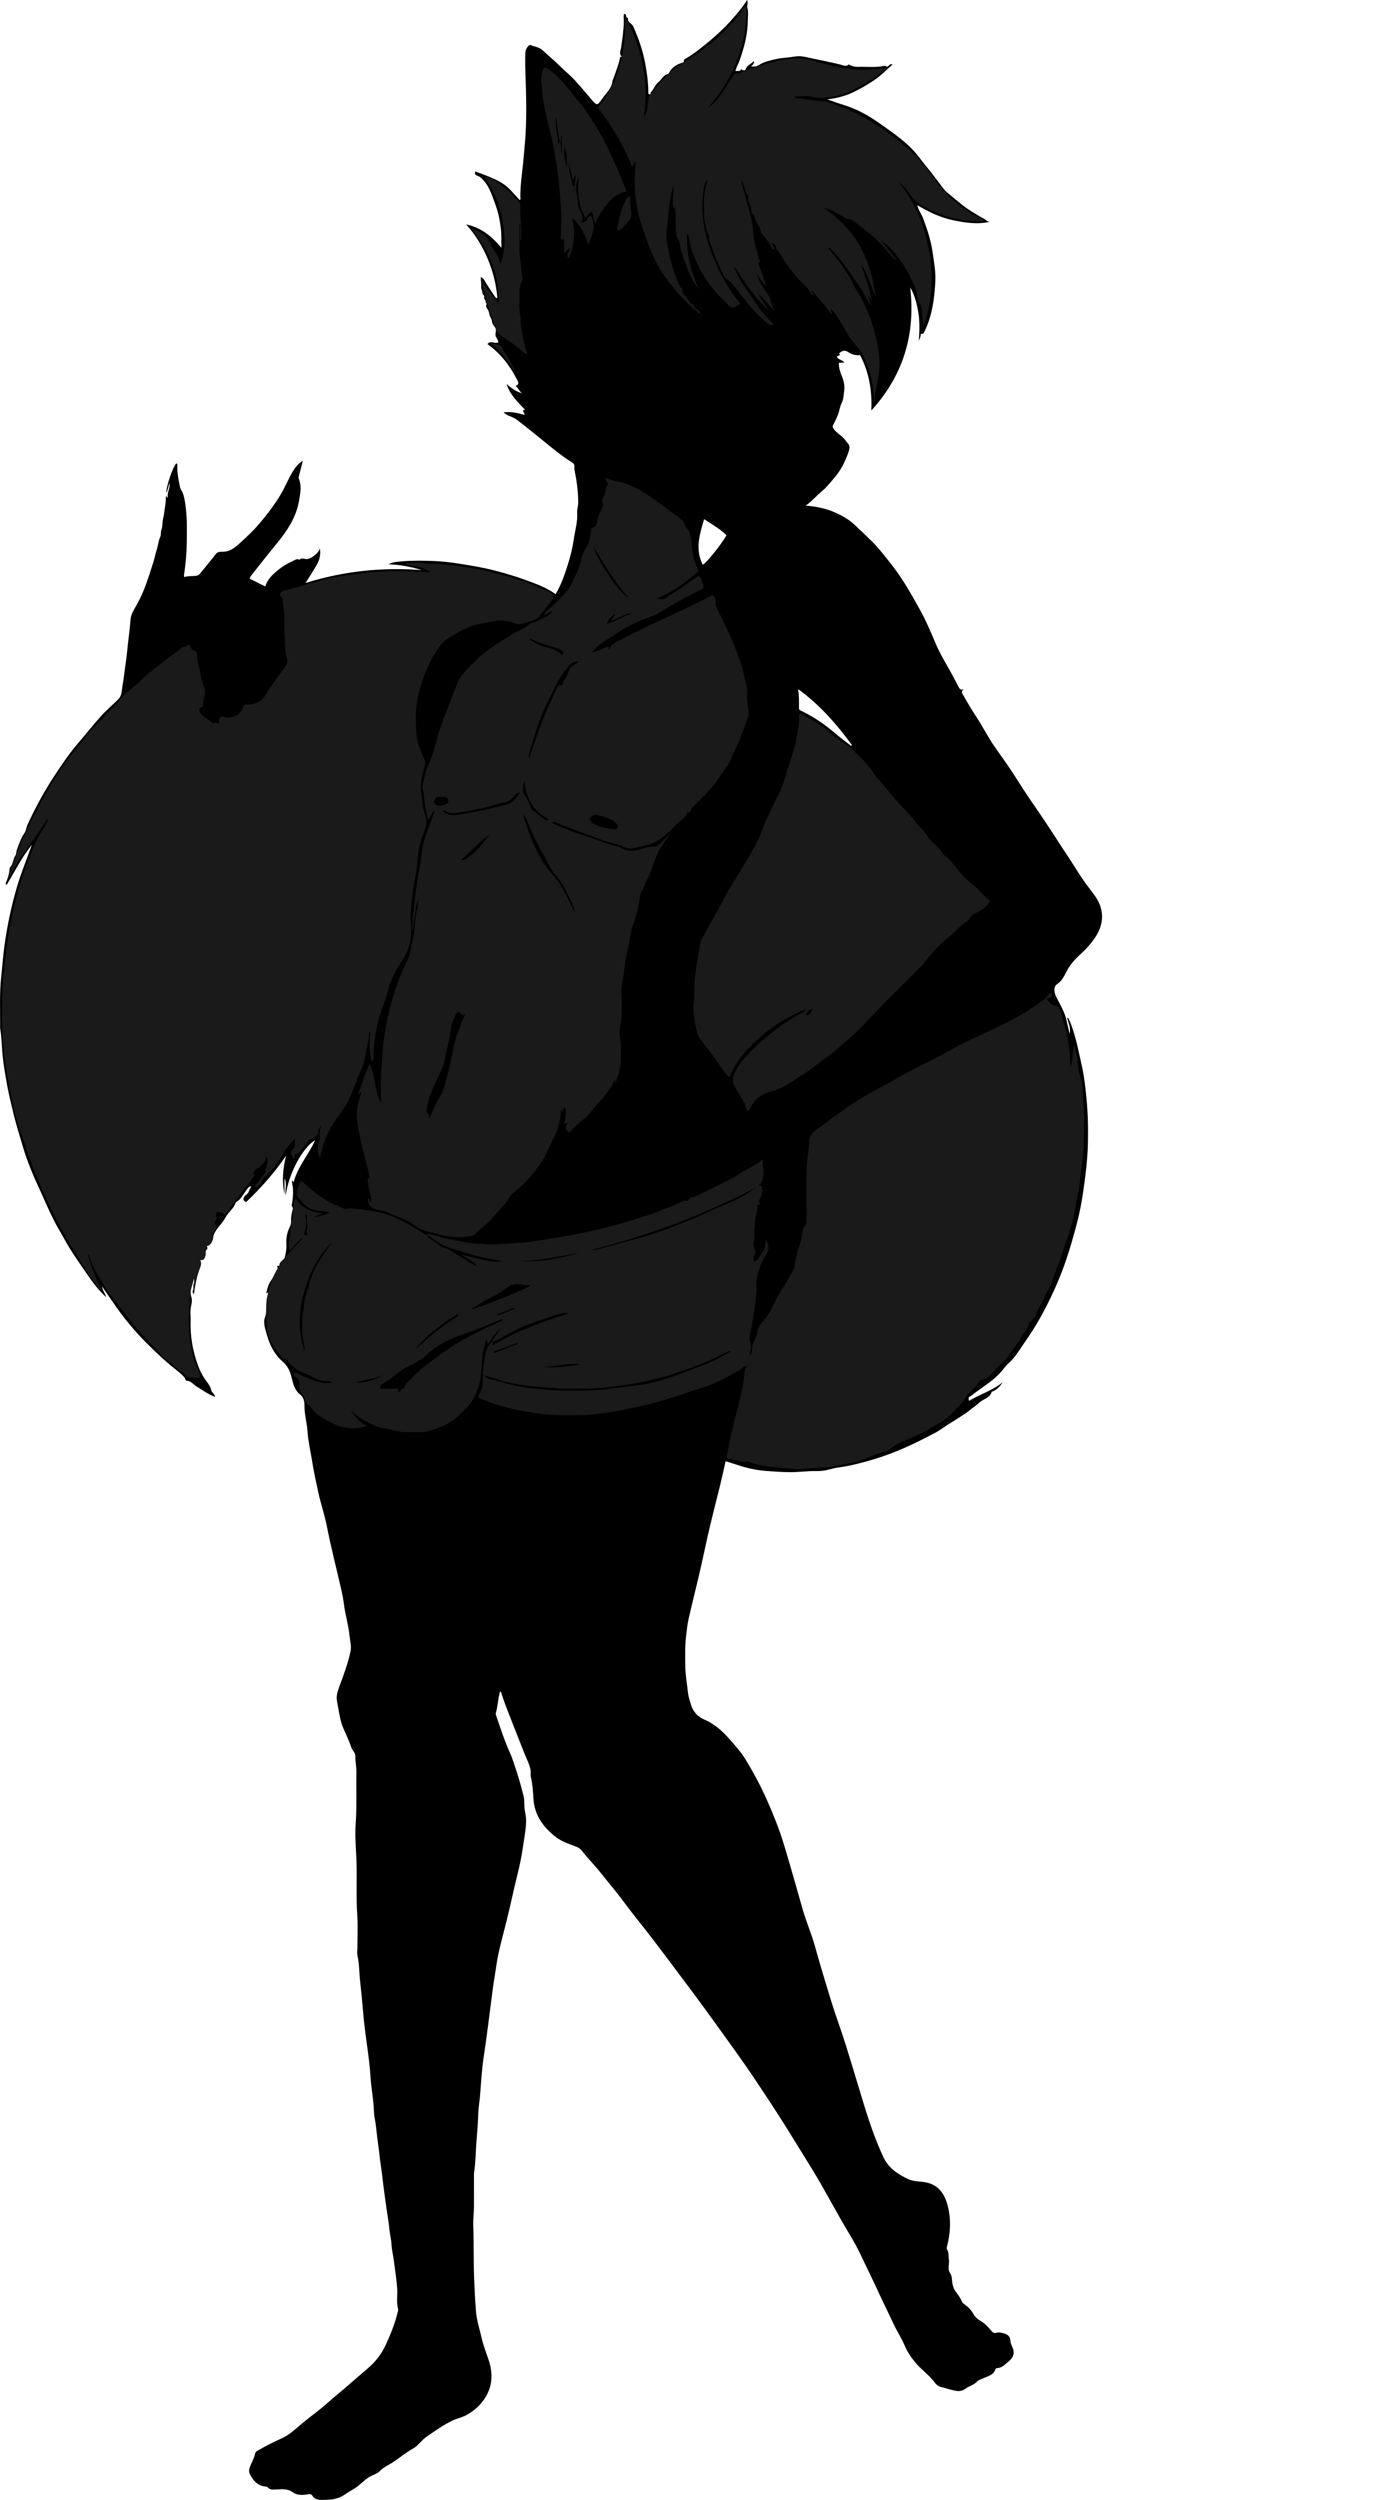 <?xml version="1.0" encoding="utf-8"?>
<!-- Generator: Adobe Illustrator 24.1.1, SVG Export Plug-In . SVG Version: 6.00 Build 0)  -->
<svg version="1.1" id="Layer_1" xmlns="http://www.w3.org/2000/svg" xmlns:xlink="http://www.w3.org/1999/xlink" x="0px" y="0px"
	 viewBox="0 0 1462.38 2636.37" style="enable-background:new 0 0 1462.38 2636.37;" xml:space="preserve">
<style type="text/css">
	.st0{fill:#1A1A1A;}
</style>
<g>
	<path d="M175.23,523.29c1.3-0.2,0.4,1.76,1.91,1.25c-1.21-4.87,2.64-9.28,1.61-15.13c-1.28,3.96-1.56,7.39-3.21,10.42
		c-0.38-6.5,6.72-27.52,10.6-31.29c1.63,1.03,0.91,2.68,0.91,4c0.03,7.1,1.41,13.97,2.81,20.89c0.53,2.62,2.2,4.33,3.04,6.59
		c1.92,5.22,2.53,10.69,3.19,16.15c1.48,12.23,1.1,24.52,0.95,36.79c-0.14,11.18-1.22,22.32-2.9,33.39
		c-0.07,0.47,0.09,0.97,0.23,2.25c4.44-1.57,9.01-0.71,13.46-1.53c1.11-0.2,2.32-1.02,3.22-2.15c5.52-6.92,11.29-13.64,16.66-20.66
		c2.3-3,5.78-2.28,8.19-2.41c7.71-0.41,12.75-5.06,17.76-9.62c7.02-6.38,13.99-12.93,20.1-20.15c8.31-9.84,16.17-20.07,22.76-31.27
		c5.39-9.16,8.96-19.29,15.34-27.93c2.1-2.84,4.64-5,7.66-7.17c-1.29,5.21-2.48,10.44-3.92,15.61c-0.37,1.34-0.72,2.53-0.19,3.82
		c3.06,7.41,1.47,14.81,0.24,22.3c-2.91,17.74-12.34,31.99-23.46,45.5c-9.37,11.38-18.43,23.02-27.59,34.58
		c-0.56,0.71-0.8,1.69-1.24,2.66c5.54,2.77,10.99,5.5,16.52,8.27c2.32-7.48,7.43-12.28,12.73-16.71c4.98-4.16,10.56-7.6,16.53-10.22
		c2.08-0.91,4.14-2.87,6.74-1.16c2.41-2.75,5.36-0.5,8.04-0.81c5.05-0.6,12.22-6.22,13.61-11.14c1.08,6.38-0.36,12.3-3.63,17.83
		c-3.48,5.87-7.06,11.67-11.55,18.58c40.74-12.74,81.37-16.81,122.82-13.59c-11.5-3.55-23.17-5.75-35.28-6.15
		c2.22-1.16,4.92-2.09,7.04-2.36c13.35-1.7,26.84-1.63,40.26-1.11c9.49,0.37,19,1.47,28.38,2.97c12.55,2,25.1,4.09,37.42,7.35
		c10.54,2.79,21.01,5.83,31.23,9.59c10.98,4.05,22.12,7.91,32.01,15.08c5.83-9.79,9.44-20.34,12.84-31.02
		c2.82-8.87,5.04-17.89,6.37-27.07c1.33-9.22,4.12-18.3,3.53-27.74c-0.23-3.72,1.12-7.15,1.11-10.81
		c-0.04-11.55-1.56-22.91-3.88-34.19c-0.23-1.12-0.26-2.34-0.12-3.48c0.26-2.14-0.82-3.56-2.42-4.55
		c-11.45-7.08-21.68-15.75-32.09-24.22c-8.34-6.78-16.69-13.55-25.2-20.09c-2.13-1.64-4.53-3.09-7.19-4.05
		c-2.51-0.91-5.04-1.97-7.91-4.52c8.16-1.08,14.99,0.77,22.41,2.73c-0.77-1.86-1.4-3.38-2.03-4.91c0.65-0.15,1.28-0.31,2.36-0.56
		c-7.69-8.09-15.81-15.59-19.51-27.16c4.85,4.16,9.38,7.71,16.16,9.75c-3.02-2.75-4.01-5.62-6.7-7.77c3.01-1,3.64-2.47,2.19-5.36
		c-7.69-15.3-17.65-28.67-31.76-38.65c3.18-4.59,7.86,0.26,11.48-1.96c0.02-1.52-0.92-2.67-1.61-3.92c-0.24-0.43-0.3-0.96-0.58-1.35
		c-2.21-3.03,0.48-6.52-0.84-9.49c-1.11-2.49-3.58-4.07-3.75-7.4c-0.11-2.25-1.92-4.45-2.6-6.94c-0.49-1.8-0.6-3.99-2.03-5.74
		c-1.31-1.6-2.25-3.74-0.78-5.94c-1.87-0.82-1-3.22-1.92-4c-1.82-1.55-0.19-4.01-1.13-4.63c-2.3-1.52-1.34-3.95-2.32-5.79
		c-0.88-1.65-0.44-4-0.59-6.04c-0.19-2.45-0.38-4.9-0.59-7.5c2.09,0.55,3.05,1.84,4.14,3.68c3.55,6.04,7.57,11.8,11.44,17.65
		c0.37,0.56,0.96,0.91,2.12,0.65c-1.28-14.3-4.75-28.2-10.27-41.32c-5.52-13.12-12.89-25.41-22.7-36.18
		c15.38,3.1,26.81,12.17,37.24,24.65c-0.3-6.85,0.14-12.91-0.52-19.1c-0.94-8.83-2.6-17.49-5.62-25.75
		c-3.51-9.59-6.36-19.63-13.7-27.38c-1.76-1.86-3.8-3.17-6.11-4.03c-2.34-0.87-2.33-2.36-1.71-4.29
		c34.8,12.52,32.59,15.33,46.89,30.15c1.38-0.73,0.73-2.04,0.71-3.03c-0.19-11.74,1.54-23.3,2.82-34.92
		c0.55-5.04,0.87-10.21,1.38-15.26c2.21-21.68,2.29-43.41,1.64-65.11c-0.34-11.43-0.93-22.87-0.69-34.3
		c0.07-3.17,0.21-6.75,2.87-9.33c0.84-0.81,1.7-1.91,2.97-1.4c4.24,1.73,8.88,1.99,12.65,5.54c5.87,5.53,12.17,10.63,17.92,16.33
		c4.94,4.9,10.4,9.3,15.16,14.36c6.03,6.41,11.59,13.26,17.34,19.93c0.43,0.5,0.82,1.04,1.26,1.53c5.27,5.95,5.76,6.29,10.33-0.22
		c3.35-4.76,7.49-8.94,10.21-14.29c1.17-2.3,0.9-4.53,1.78-6.69c2.21-5.42,3.99-11.02,5.84-16.58c0.66-1.99,1.23-4.06,1.47-6.13
		c0.17-1.41,0.73-1.81,2.55-1.34c-3.95-3.21-1.64-6.7-1.24-9.55c1.28-9.28,2.75-18.48,2.9-27.9c0.04-2.56-0.64-5.27,0.16-7.86
		c3.42-0.58,1.15,4.46,4.23,4.03c-0.98,4.73,4.1,5.79,5.66,9.29c5.86,13.17,10.41,26.59,12.89,40.8c1.65,9.42,2.9,18.83,2.92,28.4
		c0,0.93-0.24,1.99,1.27,2.22c1.96,0.31,0.67-1.31,1.2-1.83c3.29-3.29,4.41-8.02,8.31-11.16c3.38-2.72,5.07-7.49,10.05-8.48
		c0.38-0.08,0.75-0.64,0.97-1.07c2.77-5.54,7.4-8.68,13.16-10.51c1.15-0.37,2.96-0.44,2.5-2.69c-0.1-0.47,0.94-1.38,1.63-1.77
		c8.96-5.01,16.86-11.58,24.68-18.05c10.05-8.32,19.51-17.37,27.98-27.44c4.34-5.15,8.69-10.25,12.41-16.5
		c1.58,3.18-0.41,5.66,0.41,8.5c1.17,4.03,0.43,8.63,0.4,12.99c-0.1,14.92-3.95,29.05-8.94,42.97c-1.25,3.48-3.32,6.65-4.15,10.6
		c2.02-0.87,4.3,0.94,5.66-1.53c0.54-0.97,0.94-0.17,1.65,0.21c1.15,0.62,3.07,1.05,3.7-1.07c1.3-4.35,6.02-4.95,8.26-8.31
		c1.07,2.78-1.08,3.85-2.73,5.74c3.44,0.29,5.66,0.22,8.41-1.58c5.02-3.26,11.05-4.6,16.91-5.98c7.03-1.65,14.28-1.76,21.38-2.97
		c4.8-0.81,9.64,0.21,14.23,1.26c11.21,2.55,22.55,4.55,33.71,7.39c2.35,0.6,5.77,2.51,8.45-0.32c0.05-0.05,0.71,0.57,1.15,0.76
		c2.7,1.17,5.5,1.98,8.48,1.86c9.17-0.37,18.39,0.88,27.51-0.96c1.14-0.23,2.31,0.01,2.88,0.9c2.49-0.3,3.03-3.76,6.27-2.56
		c-6.53,5.76-12.37,11.85-19.49,16.64c-7.34,4.93-14.93,9.36-22.91,13.12c-8.14,3.84-16.84,5.87-26.52,7.19
		c6.7,2.33,12.66,4.48,18.64,6.34c13.1,4.08,24.79,10.68,35.88,18.49c12.75,8.99,25.73,17.7,36.46,29.22
		c4.6,4.93,8.36,10.53,12.66,15.69c6.87,8.23,13.15,16.91,19.68,25.4c1.82,2.36,4.46,4.11,6.79,6.05
		c7.79,6.5,15.41,13.22,24.27,18.31c3.4,1.95,6.61,4.28,10.15,5.9c2.59,1.19,4.26,4.34,7.84,3.48c-13.67,3.26-26.91,1.26-40.22-1.59
		c-13.21-2.83-25.09-8.61-37.14-15.71c1,5.34,4.22,8.99,5.85,13.34c4.53,12.07,8.61,24.17,10.33,37.07
		c1.32,9.95,3.32,19.87,2.77,29.9c-1,18.16-3.25,36.14-11.42,52.79c-1.26,2.58-1.2,2.61-4.14,2.56c0.47,1.08,0,3.19-1.88,7.33
		c0.76-10.63,1.07-20.17-0.5-29.62c-1.54-9.28-3.71-18.39-8.58-26.65c5.72,49.37-7.24,92.76-41.06,129.8
		c0.93-20.39-2.11-39.89-11.82-58.39c-4.07,0.24-8.28-0.25-11.93-2.87c-3.49-2.5-6.83-2.67-10.42,1.38
		c-0.23,0.31,0.96,0.24,1.25,0.78c-0.74,1.14-2.09,1.52-3.52,2.09c1.42,3.69,5.7,3.25,8.12,6.34c-2.17,0.14-3.83,0.25-5.89,0.38
		c-0.21,5.15,1.43,9.85,3.22,14.2c2.16,5.23,3.21,10.76,2.31,15.86c-0.67,3.82-0.39,7.94-2.36,11.81
		c-2.02,3.96-2.57,8.68-4.21,12.95c-1.65,4.28-3.74,8.33-5.68,12.27c2,5.02,6.48,7.65,10.26,10.89c2.52,2.16,4.13,5,6.31,7.4
		c2.14,2.35,1.32,5.78,0.24,8.88c-3.45,9.97-8.1,19.23-15.1,27.23c-4.04,4.61-7.61,9.53-12.49,13.49
		c-5.85,4.75-10.63,10.78-17.53,15.56c10.94,0.91,20.88,2.84,30.34,6.96c7.67,3.34,14.79,7.26,21.05,13.05
		c6.46,5.97,12.79,12.05,19.03,18.24c7.31,7.26,13.45,15.48,19.85,23.52c11.75,14.79,20.91,31.17,30.04,47.55
		c6.49,11.65,11.73,23.97,16.91,36.29c3.35,7.96,7.64,15.56,11.95,23.07c4.08,7.09,7.92,14.29,11.68,21.54
		c1.36,2.62,2.31,5.03,6.51,3.26c-4.15,2.09-2.11,4.61-1.08,6.46c4.55,8.11,9.31,16.09,14.45,23.86
		c6.56,9.93,11.75,20.69,18.64,30.45c8.18,11.6,16.53,23.12,24.01,35.16c8.1,13.05,16.95,25.58,25.56,38.26
		c9.9,14.57,19.27,29.48,29,44.15c6.04,9.1,11.55,18.56,18.02,27.37c3.29,4.47,6.85,8.72,9.95,13.37
		c9.52,14.27,8.72,28.89-0.29,42.56c-4.57,6.94-10.01,12.8-16.15,18.4c-5.54,5.05-10.68,10.84-14.24,17.79
		c-2.57,5.03-5,10.19-10.2,13.5c-3.22,2.04-3.26,7.97-0.98,12.64c4.05,8.3,9.19,16.1,11.14,25.33c0.96,4.56,2.13,9.07,3.31,14.04
		c1.46-6.22-1.36-11.3-2.67-16.75c1.93,0.34,1.84,1.98,2.47,3.02c0.76,1.24,1.2,2.65,1.72,4.03c5.59,14.85,8.38,30.42,11.8,45.81
		c2.24,10.06,3.24,20.33,4.3,30.62c1.65,16.04,2.04,32.07,1.7,48.12c-0.25,11.67-1.23,23.3-2.71,34.92
		c-1.5,11.69-3.08,23.37-5.38,34.89c-2.04,10.18-4.77,20.25-7.6,30.28c-4.55,16.16-9.81,32.1-16.41,47.5
		c-6.5,15.16-13.84,29.94-22.3,44.18c-5.59,9.42-11.96,18.28-18.03,27.34c-3.23,4.83-6.84,9.71-11.32,13.64
		c-3.02,2.65-5.2,5.97-7.8,8.95c-8,9.17-18.4,15.36-27.99,22.52c-1.51,1.13-2.74,2.74-4.76,3.42c-1.84,0.63-1.89,2.51-1.15,4.76
		c11.38-6.89,24.3-10.59,35.57-19.67c-3.69,5.52-5.92,7.53-10.43,9.71c-0.42,0.2-1.1-0.04-1.27,0.56
		c-1.83,6.42-8.56,7.27-12.71,11.06c-2.75,2.51-5.94,4.59-8.84,7.01c-3.68,3.05-7.72,5.68-11.73,8.3
		c-5.78,3.79-11.8,7.22-17.47,11.17c-2.96,2.06-5.98,4.06-9.13,5.71c-9.37,4.9-18.78,9.77-28.42,14.13
		c-14.25,6.44-28.93,11.83-44.02,15.95c-9.58,2.62-19.21,5.06-29.14,6.29c-3.46,0.43-7.02,1.38-10.43,2.3
		c-4.39,1.19-8.71,1.61-13.17,1.53c-8.95-0.16-17.83,1.15-26.8,1.16c-9.14,0-18.24-0.68-27.28-1.4c-9.85-0.79-19.63-3.04-29.1-6.21
		c-3.99-1.34-8.02-2.53-12.47-3.93c-1.92,8.43-3.64,16.49-5.59,24.49c-4.46,18.34-9.33,36.59-13.44,55
		c-3.19,14.3-6.22,28.64-9.56,42.91c-3.45,14.74-7.19,29.4-10.52,44.16c-1.22,5.41-1.73,10.99-2.44,16.5
		c-1.44,11.23-1.14,22.52-0.97,33.79c0.14,8.87,1.79,17.61,2.7,26.41c0.48,4.67,1.84,8.91,3.2,13.27
		c2.3,7.43,6.79,12.74,14.05,15.85c11.24,4.82,19.92,12.77,27.85,22.02c5.57,6.5,11.36,12.78,15.78,20.11
		c8.41,13.94,16.13,28.2,22.74,43.16c6.6,14.94,12.67,30.05,17.45,45.61c7.11,23.16,13.49,46.55,20.21,69.83
		c3.71,12.83,9.13,25.12,12.69,37.95c5.44,19.6,11.32,39.06,17.31,58.48c4.66,15.08,10.23,29.88,14.97,44.94
		c6.88,21.87,13.32,43.88,20.06,65.8c5.6,18.21,11.86,36.16,19.93,53.48c5.46,11.72,15.03,17.99,26.09,23.21
		c5.26,2.49,10.79,2.41,16.16,3.08c15.03,1.89,22.15,11.64,25.61,24.83c3.7,14.1,3.03,28.37-0.49,42.48
		c-0.33,1.34-0.84,2.96-0.23,3.85c2.27,3.32,1.45,7.02,1.99,10.55c0.27,1.79,0.2,3.34-0.01,5.1c-0.39,3.23-0.61,6.6,1.45,9.58
		c2.15,3.13,1.61,6.95,2.28,10.44c0.57,2.96,1.25,5.61,3.03,8.09c2.65,3.7,5.54,7.27,7.24,11.6c0.47,1.19,1.71,1.91,2.8,2.72
		c3.77,2.79,6.98,6.05,9.32,10.28c1.5,2.71,3.91,5.04,6.65,6.6c4.85,2.77,8.71,6.68,12.09,10.88c1.72,2.14,3.53,2.73,5.36,2.04
		c2.25-0.85,4.13-0.13,6.1,0.22c4.88,0.84,8.4,2.95,8.71,8.72c0.14,2.5,1.47,4.98,2.46,7.38c2.36,5.75-0.04,10.31-4.2,13.68
		c-3.7,2.99-6.98,7.16-12.48,7.25c-0.87,0.01-1.58,0.79-1.83,1.54c-2,5.98-7.85,6.93-12.48,9.17c-2.37,1.15-4.85,1.56-6.95,3.68
		c-2.2,2.22-5.23,3.8-8.16,5.06c-1.78,0.76-3.39,2.04-4.83,2.94c-4.87,3.06-9.36,1.6-14.02,0.5c-3.64-0.86-7.17-2.18-10.83-2.93
		c-3.4-0.7-5.64-3.48-7.24-5.57c-5.73-7.47-13.53-12.77-19.48-19.9c-4.6-5.51-8.65-11.28-11.52-18.06
		c-3.37-7.95-8.17-15.26-11.86-23.11c-4.84-10.3-9.82-20.54-14.71-30.81c-1.05-2.21-1.98-4.48-3.04-6.68
		c-6.17-12.74-12.14-25.58-18.34-38.29c-5.64-11.56-12.72-22.42-19.1-33.62c-4.77-8.37-9.46-16.78-14.16-25.19
		c-6.53-11.68-13.18-23.28-20.3-34.62c-9.45-15.05-18.59-30.3-28.13-45.28c-9.11-14.31-18.47-28.47-27.89-42.57
		c-13.88-20.77-28.66-40.91-43.24-61.19c-14.5-20.17-29.41-40.03-44.31-59.88c-12.38-16.48-24.77-32.97-37.7-49.05
		c-9.02-11.21-17.22-23.09-26.45-34.12c-6.96-8.31-13.38-17.07-20.76-25.04c-4.02-4.34-7.68-9-11.55-13.48
		c-1.53-1.77-3.49-2.78-5.73-3.61c-7.78-2.9-15.78-5.61-22.26-10.97c-12.23-10.12-21.12-22.12-22.19-38.93
		c-0.49-7.63-0.91-15.38-2.7-22.92c-0.61-2.57,0.04-5.26-0.45-7.93c-1.17-6.34-4.27-11.91-6.6-17.79
		c-5.14-13.02-10.31-26.03-15.38-39.07c-3.18-8.19-6.47-16.34-8.95-24.79c-0.12-0.4-0.66-0.66-1.17-1.14
		c-2.23,7.59-2.31,15.42-4.47,22.83c-0.21,0.73-0.04,1.68,0.22,2.43c4.48,12.91,8.57,25.97,14.22,38.46
		c3.09,6.83,5.22,14.01,7.57,21.12c2.76,8.36,5.04,16.81,7.21,25.33c1.32,5.19,0.37,10.45,1.42,15.69
		c0.71,3.58,1.36,7.43,1.29,11.25c-0.16,8.56-1.87,16.93-3.08,25.36c-1.49,10.33-3.5,20.59-6.05,30.69
		c-4.13,16.41-7.46,33.01-11.61,49.42c-2.91,11.5-6.01,22.98-8.55,34.59c-1.61,7.35-2.43,14.81-3.69,22.21
		c-1.95,11.45-3.22,23-4.78,34.49c-1.19,8.75-2.14,17.59-3.4,26.33c-1.21,8.4-2.24,16.84-3.56,25.23
		c-1.06,6.78-1.68,13.69-2.3,20.56c-0.95,10.64-1.39,21.32-2.87,31.91c-0.63,4.55-0.62,9.23-0.84,13.8
		c-0.33,6.77-0.9,13.55-1.46,20.27c-1,11.97-0.94,24.02-2.74,35.93c-0.17,1.14-0.07,2.33-0.07,3.5c0,10.67,0.01,21.33-0.01,32
		c-0.01,6.62-0.99,13.3-0.75,19.79c0.7,18.77,0.21,37.55,0.93,56.3c0.43,11.36,1.01,22.76,1.92,34.1c0.78,9.76,3.93,19.1,6.09,28.61
		c1.81,7.98,4.83,15.48,7.38,23.17c4.53,13.62,4.16,27.56-4.14,40.18c-5.15,7.83-11.95,13.8-20.39,18.14
		c-4.25,2.19-8.88,3.04-13.08,4.99c-9.95,4.61-18.81,11.1-27.86,17.25c-5.41,3.68-8.84,9.57-14.7,12.77
		c-7.76,4.23-14.38,10.15-21.86,14.84c-4.39,2.75-9.21,4.88-12.97,8.76c-2.96,3.05-7.45,3.96-11.08,6.19
		c-6.03,3.72-10.53,9.38-16.73,12.86c-3.69,2.07-7.2,4.47-10.79,6.73c-6.88,4.33-14.55,4.41-22.35,4.61
		c-4.34,0.11-7.82-0.98-10.04-4.32c-1.54-2.33-3.18-1.92-5.03-1.6c-5.43,0.96-11.25,1.09-15.52-2.05c-5.5-4.05-11.09-3.4-16.97-3.12
		c-3.5,0.17-7.14,0.88-9.85-2.33c-0.61-0.72-1.46-0.65-2.29-0.73c-8.34-0.81-13-6.41-16.44-13.19c-1.57-3.09-0.36-6.53,0.94-9.56
		c1.72-4.04,3.93-7.85,4.72-12.27c0.26-1.47,1.68-2.26,3.03-3.04c8.04-4.67,16.26-8.88,24.78-12.67c6-2.67,11.48-6.96,16.46-11.36
		c8.01-7.07,16.61-13.34,24.92-20c5.52-4.43,10.65-9.34,16.14-13.81c11.04-8.97,21.51-18.62,32.43-27.74
		c8.31-6.95,15.18-15.25,19.86-25.43c5.19-11.3,9.89-22.68,12.76-34.8c0.27-1.15,0.7-2.33,0.41-3.39
		c-1.94-7.04-0.48-14.21-0.93-21.3c-0.64-9.98-2.32-19.84-3.57-29.75c-0.74-5.85-2.2-11.58-2.49-17.51
		c-0.26-5.22-1.72-10.31-2.21-15.55c-0.61-6.67-1.72-13.29-2.75-19.92c-1.01-6.46-1.72-12.96-2.68-19.43
		c-0.91-6.14-1.53-12.37-2.3-18.55c-0.84-6.82-2.01-13.6-2.71-20.42c-0.63-6.21-1.63-12.36-2.37-18.55
		c-0.82-6.81-1.35-13.67-2.71-20.43c-0.74-3.69-0.75-7.55-0.99-11.28c-0.7-10.68-2.7-21.19-3.36-31.87
		c-0.73-11.77-2.31-23.5-3.93-35.19c-1.62-11.7-3.09-23.4-4.07-35.18c-0.86-10.3-1.83-20.62-3.01-30.89
		c-1-8.8-0.75-17.72-2.71-26.44c-0.68-3.02-0.14-6.31-0.14-9.47c0-11,0.62-22.04-0.13-32.99c-1.47-21.27,0.1-42.57-1.11-63.79
		c-0.64-11.29-1.35-22.62-0.53-33.8c1.31-17.96,0.3-35.88,0.73-53.81c0.13-5.6-1.27-11.13-1.07-16.8c0.13-3.52-3.14-5.88-4.27-9.21
		c-2.4-7.08-5.7-13.86-8.66-20.74c-2.73-6.34-3.74-13.09-4.98-19.8c-0.62-3.36-1.4-6.77-1.73-10.1c-0.44-4.5,1.02-9.02,2.61-13.31
		c4.52-12.2,9.08-24.4,11.87-37.13c1.26-5.75-0.57-11.46-1.1-17.18c-1.01-10.75-4.32-21.09-5.69-31.79
		c-0.79-6.14-2-12.24-3.38-18.27c-4.98-21.66-10.51-43.17-14.79-65.01c-2.37-12.09-6.45-23.87-9.09-35.95
		c-2.48-11.3-4.9-22.62-6.69-34.07c-1.56-10-4.03-19.93-4.66-29.98c-0.58-9.14-3.3-17.95-3.15-27.24c0.06-3.62-0.82-8.74-4.36-11.43
		c-6.32-4.8-7.79-12.15-9.44-18.81c-1.64-6.61-4.28-11.79-9.3-16.15c-8.44-7.34-13.36-17.02-16.37-27.49
		c-1.75-6.07-4.33-13.1-2.29-18.78c3.19-8.87-0.78-18.18,4.65-27.29c-1.83,0.96-2.33,1.22-3.35,1.76c1.02-3.53,1.52-6.81,2.9-9.67
		c2.23-4.61,5.78-8.51,7.5-13.43c0.55-1.57,2.42-2.55,1.39-4.87c-0.61-1.37,1.13-1.33,2.21-1.19c-0.36-4.61,4.93-5.86,5.79-9.32
		c1.12-4.49,1.84-9.19,1.54-13.99c-0.36-5.97,0.76-11.77,3.39-17.25c0.91-1.89,1.67-3.88,1.59-6.11c-0.15-4.45,0.55-8.87,1.81-13.07
		c0.62-2.07-1.59-2.71-1.06-4.68c0.66-2.48,0.79-5.18,1.06-7.76c0.54-5.13,0.34-10.35-0.77-15.47c-0.15-0.69-0.35-1.55,0.32-2.19
		c0.9,0.18,0.38,1.19,1.33,1.73c4.21-16.23,15.57-28.79,22.75-44.29c-11.31,5.9-27.32,32.09-31.13,58.03
		c-1.03-6.37,1.72-11.93-1.25-17.88c0,6.02,0,11.35,0,16.68c-2.93-13.63-1.71-27.05,1.64-40.52c-12.26,17.92-26.44,34-42.05,48.82
		c-3.44-1.54-3.58-3.08-1.85-5.81c1.25-1.96,3.73-2.54,4.44-5c0.57-1.97,1.83-3.74,2.88-5.79c-2.97,0.29-4.14,2.45-5.44,4.21
		c-3.17,4.3-5.4,9.36-10.29,12.22c-0.41,0.24-0.88,0.65-1.01,1.08c-1.79,6.07-7.47,9.53-10.18,14.77
		c-3.52,6.81-9.8,11.56-12.75,18.75c-0.86,2.1-0.4,4.23-1.47,6.17c-1.36,2.48-2.25,5.3-5.91,5.91c-0.41,0.63,0.96,1.62,0.74,1.82
		c-3.1,2.76-1.29,6.81-2.75,10.03c-1.04,2.32-2.3,3.17-5.36,2.34c2.24,3.36,1.12,6.53,0.06,9.18c-3.44,8.57-4.86,17.54-6.24,26.55
		c-0.4-0.44-0.38-4.14-0.63-7.09c-0.23-2.69,2.09-5.01,0.37-8.6c-0.98,6.93-4.83,12.42-2.52,19.32c0.97,2.9,0.54,6.5-0.27,9.83
		c-1.19,4.88-0.31,9.93-0.47,14.9c-0.53,16.59,2.19,32.66,8.01,48.19c1.97,5.27,4.54,10.24,7.86,14.91
		c2.27,3.2,5.05,6.17,5.85,10.55c0.39,2.11,3.49,3.82,4.25,7.1c-7.52-2.68-13.44-7.24-19.78-11.08c-3.33-2.02-5.61-5.72-10.13-5.95
		c-1.73-0.08-1.63-2.57-2.71-3.76c-4.51-4.99-10.1-8.76-15.18-13.05c-8.11-6.85-15.73-14.16-23.26-21.59
		c-13.86-13.67-26.17-28.58-37.08-44.72c-3.71-5.49-7.68-10.83-11.35-16.42c0.5,4.09,3.36,7.19,4.56,11.46
		c-7.55-6.78-13.4-14.39-18.88-22.29c-6.31-9.11-12.67-18.2-18.63-27.54c-4.47-7.01-8.24-14.46-12.49-21.62
		c-7.87-13.24-13.52-27.55-19.98-41.46c-7-15.06-13.53-30.36-18.19-46.33c-3.5-12-7.34-23.88-10.16-36.11
		c-2.12-9.17-4.52-18.32-6.19-27.58c-1.82-10.13-3.59-20.27-4.73-30.54c-1.11-9.97-0.98-20.03-2.72-29.93c-0.17-0.97-0.04-2-0.04-3
		c0.05-17.1-0.69-34.25,1.11-51.28c1.22-11.57,2.03-23.17,3.67-34.73c2.85-20.07,7.01-39.77,12.64-59.23
		c4.48-15.48,10.7-30.29,16.05-45.52c-10.66,13-17.94,28.16-26.77,42.56c-1.68-2.24,0.13-4,0.66-5.59c1.27-3.88,2.41-7.72,2.67-11.8
		c0.02-0.33-0.1-0.81,0.08-0.98c3.72-3.47,3.24-8.88,6-12.86c1.07-1.55,0.8-3.97,1.49-5.86c2.28-6.25,4.31-12.53,8.27-18.15
		c1.56-2.21,1.73-5.78,3.04-8.62c8.21-17.81,17.58-35.03,28.3-51.39c7.96-12.14,16.18-24.19,25.72-35.24
		c7.95-9.21,15.42-18.82,23.61-27.85c5.68-6.26,12.08-11.69,18.05-17.58c3.92-3.87,3.54-8.65,4.32-13.18
		c1.53-8.86,2.49-17.8,3.8-26.7c1-6.8,1.53-13.71,2.33-20.55c0.92-7.8,1.91-15.64,2.53-23.43c0.53-6.61,3.97-11.1,6.84-16.35
		c3.9-7.12,7.2-14.56,9.93-22.29c2.54-7.22,4.87-14.5,7.18-21.78c1.39-4.37,2.23-8.97,3.66-13.3c1.52-4.59,1.71-9.47,3.85-13.99
		c0.81-1.7,0.29-5.12,1.12-7.31c1.5-3.95,0.81-8.07,1.86-12c1.18-4.44,1.31-9.09,2.21-13.53C175,529.81,174.68,526.49,175.23,523.29
		z M741.48,595.49c3.4-1.13,19.74-21.55,25.07-31.01c-6.79-6.82-15.21-11.38-23.66-17.01C738.23,563.64,733.16,579.29,741.48,595.49
		z M842.19,726.73c0.83,6.71,0.98,13.29,0.81,19.88c-0.06,2.18,1.6,2.67,3.07,3.36c13.36,6.33,25.24,14.83,36.44,24.41
		c5,4.28,10.34,8.17,15.53,12.23c0.28-0.31,0.57-0.63,0.85-0.94C882.72,763.61,864.81,743.18,842.19,726.73z"/>
</g>
<g>
	<path class="st0" d="M230.88,762.92c0.12-2.05-0.12-3.34,0.31-4.32c0.87-1.97,1.96-3.85,4.83-2.72c4.45,1.76,8.99,0.18,12.95-1.2
		c3.21-1.13,5.71-4.53,7.19-8.13c0.94-2.3,1.39-4.15,5.48-3.66c6.47,0.77,15.95-3.99,19.43-11.51c2.09-4.53,5.59-8.23,8.26-12.34
		c4.01-6.19,8.98-11.61,12.87-17.85c2.58-4.14-0.39-7.66-0.55-11.46c-0.04-0.87-0.54-1.85-0.57-2.85
		c-0.29-10.77-1.45-21.5-1.04-32.3c0.27-7.24-0.82-14.4-1.81-21.58c-0.34-2.48-2.17-3.57-2.93-4.88c0.34-5.07,3.6-5.16,7.16-5.98
		c8.7-2.01,17.18-4.96,25.83-7.24c9.91-2.62,19.79-5.69,29.89-7.13c8.74-1.25,17.51-2.54,26.32-3.51
		c16.54-1.82,33.09-2.27,49.61-1.53c6.8,0.3,13.75,0.03,20.66,0.94c-7.81-5.52-16.98-7.1-26.21-8.45c0.08-0.83,0.53-1.52,1.08-1.52
		c6.28-0.07,12.6-0.99,18.83,0.51c1.66,0.4,3.31,0.3,4.95,0.25c13.07-0.37,25.83,2.03,38.7,3.82c13.3,1.85,26.34,4.81,39.17,8.39
		c13.93,3.88,27.77,8.31,40.96,14.43c4.42,2.05,9.47,3.05,12.35,7.73c-3.96,7.39-9.7,13.64-14.79,20.34
		c-3.52,4.64-9.12,5.48-14.17,7.26c-0.76,0.27-1.67,0.15-2.4,0.47c-3.61,1.58-6.79,1.46-10.76,0.04c-7.24-2.6-14.86-3.35-22.77-1.69
		c-5.07,1.06-10.21,1.83-15.3,3.04c-11.53,2.73-21.52,8.5-31.38,14.7c-6.88,4.33-10.97,10.82-15.07,17.56
		c-8.09,13.26-12.86,27.78-16.64,42.63c-3.3,12.95-2.82,26.34-2.05,39.52c0.57,9.77,4.46,18.95,8.46,27.88
		c1.17,2.61,1.12,4.69,0.34,7.44c-2.83,9.9-5.19,19.77-3.31,30.42c1.16,6.57,0.91,13.55,3.46,19.74c2.91,7.05,1.87,13.1-0.99,19.88
		c-4.65,11.05-6.51,22.85-7.25,34.86c-0.41,6.67-2.06,13.26-3.29,19.81c-1.22,6.47-1.64,13-2.42,19.47
		c-0.58,4.86-0.87,9.84-1.16,14.78c-0.18,3.12,0.67,6.27,0.76,9.3c0.35,12.03-1.15,23.62-8.1,34.22
		c-6.77,10.32-13.24,21.1-16.18,33.21c-2.89,11.89-8.33,22.91-10.97,34.79c-1.56,7-2.98,14.04-3.67,21.24
		c-0.56,5.78-0.89,11.52-0.89,17.31c0,0.97-0.62,1.48-1.68,2.23c-3.24-10.36-2.53-20.74-1.73-31.23c-0.47,0.65-1.39,1.34-1.34,1.95
		c0.46,5.54-1.6,10.71-2.4,16.03c-1.2,7.99-3.07,15.96-6.39,23.43c-3.03,6.82-5.89,13.79-8.35,20.73
		c-3.72,10.53-9.76,19.37-16.13,28.14c-6.11,8.41-11.06,17.48-14.29,27.23c-1.6,4.84-2.83,9.98-4.21,16
		c-1.54-4.54-3.16-8.38-2.21-12.27c0.64-2.62,0.24-5.67,2.27-7.95c0.3-0.33,0.56-1.05,0.4-1.37c-2.26-4.43,0.15-8.52,0.84-12.8
		c-1.53,1.65-2.38,3.46-2.87,5.68c-0.64,2.91-1.34,5.54-5.13,6.99c-3,1.15-6.02,3.6-8.04,6.94c-1.79,2.96-5.07,4.93-6.78,8.16
		c-0.91,1.72-2.84,1.37-4.51,1.7c-1.01,1.86,0.41,4.48-2,6c-0.95-0.95-0.08-2.64-1.31-3.7c-2.79-2.4-0.25-6.29,0.56-6.76
		c2.43-1.39,2.25-3.15,2.31-5.15c0.07-2.42-0.43-4.89,0.7-7.38c-3.11,5.09-7.97,8.42-10.97,13.64c-3.95,6.88-8.03,13.85-13.66,19.73
		c-2.96,3.09-4.98,7.08-9.11,9.01c-0.79,0.37-0.77,1.36-1.02,2.15c-1.19,3.68-3.2,6.72-7.19,8.12c-1.13-1.16-0.95-2.25,0.19-3.3
		c3.57-3.29,5.69-7.74,9.05-11.21c1.36-1.41,0.82-3.57,1.41-5.36c2.62-7.95,2.53-7.98,1.07-13.24c-1.65,5.72-5.05,10.18-10.2,13.07
		c-1.9,1.07-2.87,2.55-3.87,4.26c-0.96,1.63,0.67,1.75,1.39,2.4c-9.51,14.64-21.85,26.94-31.24,42.49
		c-2.45-4.23-6.13-2.26-8.89-3.55c-1.22,4.29-1.22,4.29,0.23,7.59c-1.71,2.04-4.83,3.81-0.98,6.77c1.22,0.93,0.7,2.41,0.01,3.53
		c-1.54,2.51-3.19,4.94-4.8,7.41c2.8,3.53,0.11,9.55-4.99,10.93c0.24,1.42,1.63,3.22-0.58,4.1c-1.56,0.62-0.7,1.45-0.57,2.28
		c0.29,1.86-0.27,3.55-0.93,5.25c-1.13,2.92-1.38,3.13-5.2,3.14c1.6,2.38,1.05,4.6,0.25,7c-3.1,9.23-5.52,18.64-6.51,28.93
		c-2.25-1.82-1.28-3.32-0.84-5c0.45-1.73-0.09-3.74,0.44-5.42c0.56-1.78,1.2-3.39,0.2-6.01c-1.38,7.51-4.78,13.84-4.36,21.03
		c0.37,6.31-0.83,12.54-0.93,18.8c-0.25,15.16,1.36,30.07,5.48,44.8c1.45,5.19,3.52,9.97,5.58,14.82c1.76,4.16,0.56,6.38-3.88,5.44
		c-4.35-0.92-9.79,0.02-12.29-5.35c-7.57-3.17-12.12-10.19-18.72-14.7c-4.77-3.26-8.8-7.84-12.55-12.44
		c-1.83-2.25-4.03-4.2-6.08-6.27c-9.51-9.6-18.07-19.96-26.13-30.83c-5.6-7.55-12.06-14.55-17.06-22.51
		c-7.52-11.97-15.77-23.63-19.73-37.51c-0.17-0.58-0.76-1.05-1.51-1.44c4.01,13.18,8.68,26.11,15.1,38.91
		c-3.09-0.82-3.61-3.35-4.84-5c-11.44-15.3-21.43-31.59-31-48.09c-10.4-17.94-19.75-36.45-28.01-55.53
		c-5.77-13.32-11.05-26.79-15.53-40.57c-4.57-14.02-10.54-27.56-13.3-42.2c-2.42-12.8-5.53-25.47-7.6-38.35
		c-2.07-12.82-3.36-25.68-4.24-38.66c-0.88-12.8-0.87-25.58-0.45-38.31c0.23-7.08,0.03-14.26,0.83-21.3
		c1.78-15.61,3.06-31.27,5.66-46.82c3.93-23.54,9.23-46.67,17.3-69.09c5.29-14.7,10.73-29.35,19.12-42.77
		c2.17-3.48,4.91-7.15,5.33-11.69c-13.67,21.95-31,41.51-42.04,65.2c0.73-6.03,2.85-11.62,4.93-17.13
		c7.61-20.17,16.42-39.82,26.48-58.9c10.9-20.68,22.76-40.87,37.62-58.88c8.51-10.32,16.37-21.25,25.92-30.8
		c4.89-4.89,9.67-9.98,14.41-15.07c2.49-2.68,5.28-4.87,7.49-8.06c4.5-6.51,11.31-11.11,17.31-16.3c2.18-1.88,4.37-3.74,6.37-5.82
		c5.8-5.99,12.66-10.72,19.09-15.94c7.73-6.28,16.05-11.85,23.76-18.15c1.83-1.5,5.11,0.32,5.68-3.01c1.29,0.6,2.9,0.82,3.41,2.44
		c0.55,1.71,1.93,3.3,3.2,3.61c4.05,0.99,3.95,3.87,3.82,6.86c-0.13,2.84,0.38,5.53,1.23,8.23c2.41,7.6,2.59,15.78,5.8,23.17
		c2.95,6.8-0.7,13.2-1.04,19.8c-0.05,1-0.81,1.11-1.51,1.57c-3.16,2.07-2.93,3.82-0.52,7.1c2.98,4.07,7.9,5.52,11.26,9.14
		C224.7,763.3,228.02,761.26,230.88,762.92z"/>
	<path class="st0" d="M518.81,1414.55c3.07-4.5,6.14-8.99,9.22-13.49c-5.77,4.2-8.68,10.67-13.27,16.28
		c-1.2-1.84-0.32-3.56-1.23-5.51c-2.07,6.04-3.77,11.77-4.42,17.69c-0.92,8.34-0.67,16.86-2.26,25.05
		c-2.09,10.75-6.04,21.03-13.81,29.21c-7.32,7.71-14.99,15.16-24.78,19.68c-4.65,2.15-9.65,3.66-14.59,5.22
		c-8.11,2.56-16.09,1.24-24.1,1.57c-6.4,0.27-12.64-1.46-18.84-2.91c-5.68-1.33-11.51-1.8-16.91-4.54
		c-7.63-3.88-15.38-7.47-21.5-13.68c-0.54-0.55-1.15-1.04-2.1-1.16c5.08,5.6,8.77,12.59,17.12,15.63
		c-8.72,3.38-16.75,3.14-25.01,1.48c-7.82-1.57-14.42-5.66-21.29-9.27c-5.49-2.88-9.84-6.99-13.24-12.13
		c-0.88-1.34-2.63-1.34-3.55-2.61c-0.76-1.05-2.16-1.67-2.26-3.17c-0.39-5.57-5.01-9.21-6.48-14.28c-0.07-0.25,0.24-0.59,0.3-0.9
		c0.75-4.35,0.56-8.23-4.17-10.55c-0.62-0.31-2.3-2.08-1.04-3.83c1.4-1.93,2.81-0.39,3.88,0.19c7.77,4.16,15.92,7.43,24.42,9.54
		c3.6,0.89,7.6,0.15,11.49,0.15c-1.32-2.27-3.42-1.85-5.36-1.86c-4.76-0.02-9.03-0.64-13.44-3.42c-4.46-2.8-9.91-4.24-14.79-6.63
		c-3.88-1.9-6.91-4.77-10.19-7.46c-2.32-1.91-3.32-5.81-7.24-5.67c-8.2-9.01-15.7-18.21-17.47-31.06
		c-1.33-9.64-1.47-19.32-0.56-28.77c1.52-15.76,7.12-30.43,16.63-43.34c6.44-8.75,14.01-16.48,21.76-24.18
		c-3.09,0.5-4.67,3.22-6.69,5.17c-2.25,2.17-4.19,4.65-6.91,7.71c-1.69-4.84-1.81-8.79-0.78-11.86c1.63-4.83,0.74-9.7,1.72-14.44
		c0.99-4.8,1.84-9.58,2.28-14.51c0.4-4.39-0.22-9.22,2.85-14.08c6.08,11.45,17.07,13.78,28.5,16.02c-3.43,1.1-6.83,1.53-9.24,4.15
		c5.32-1.73,10.95-2.38,16.15-4.97c-4.27-2.93-9.07-1.57-13.48-2.41c-9.59-1.83-15.24-8.17-20.54-15.31
		c-0.36-0.48-0.5-1.24-0.48-1.86c0.16-5.13,2.18-9.63,4.54-14.76c5.55,5.42,10.82,10.1,16.5,14.25c6.86,5.01,13.89,9.71,22.01,12.6
		c2.76,0.98,4.97,2.91,8.23,3.29c2.23,0.26,4.02-0.72,6.12-0.52c6.86,0.65,13.71,1.32,20.48,2.57c5.6,1.04,11.26,1.96,16.67,3.65
		c6.01,1.88,11.79,4.46,17.44,7.35c7.34,3.76,14.21,8.25,21.23,12.52c1.47,0.89,2.88,2.31,4.92,1.75c-0.36,1.06-0.14,2,0.77,2.66
		c4.48,3.24,9.28,6.13,13.38,9.79c2.52,2.25,5.71,1.16,8.14,2.96c6.14,4.55,13.18,7.64,19.41,12.1c3.21,2.3,6.94,3.88,10.44,5.79
		c-4.22-5.77-10.68-8.31-16.26-12.13c9.98,2.13,19.74,4.85,29.66,6.76c4.55,0.87,9.4,0.15,14.12,0.15
		c-4.38-1.13-8.75-1.65-13.07-2.47c-9.9-1.89-19.67-4.37-29.26-7.44c-7.88-2.52-16.08-4.36-23.35-8.42
		c-4.95-2.76-9.43-6.38-14.12-9.61c0.1-0.7-0.36-1.51,1.21-1.22c5.93,1.11,11.48,3.57,17.42,4.71c12.03,2.31,23.82,5.58,36.26,5.83
		c5.56,0.11,11.23,1.19,16.79,0.69c12.29-1.11,24.63-0.95,36.92-2.73c23.91-3.46,47.68-7.45,71.22-12.99
		c12.37-2.91,24.53-6.37,36.67-10.07c10.12-3.08,20.32-5.9,30-10.17c7.16-3.16,14.72-5.31,21.65-9c1.53-0.82,2.89-1.88,4.88-1.05
		c1.24,0.52,2.23-0.45,2.77-1.57c0.82-1.71,2.41-2.49,3.97-2.22c2.27,0.39,3.3-1.77,4.91-1.94c2.02-0.22,3.22-1.34,4.82-2.14
		c4.06-2.06,8.25-3.88,12.3-5.99c9.03-4.7,18.51-8.7,26.95-14.28c8.07-5.34,17.22-8.82,25.14-15.72c-0.72,7.84,2.29,15-0.78,22.32
		c-0.88,2.09-1.63,3.76-3.85,5.27c1.84,0.5,4.25,1.08,3.45,2.97c-0.61,1.44,3.06,3.06-0.38,3.83c1.82,4.6-4.82,8.15-1.39,12.9
		c-1.37,0.88-3.29,0.7-3.11,3.16c0.4,5.28-2.24,10.18-2.25,15.56c-0.01,2.29-0.53,4.85-0.68,7.3c-0.29,4.76,0.39,9.52-0.81,14.33
		c-0.59,2.34,0.15,5.32,1.12,7.66c0.97,2.33,0.66,4.24-0.45,6.07c-1.27,2.09-0.83,4.12-0.58,6.47c6.02-0.98,6.4-6.94,9.57-10.29
		c3.61-3.82,1.67-8.94,3.85-13.13c0.66,4.64,3.91,8.68,0.73,13.96c-4.28,7.1-7.89,14.68-10.01,22.78c-0.82,3.15-1.49,6.5-1.31,9.72
		c0.42,7.5-0.53,14.94-1.37,22.27c-0.79,6.91-1.88,13.89-3.13,20.8c-1.2,6.64-4.02,13.1-1.78,20.27c1.24,3.99-0.07,8.45-1.12,13.09
		c3.5-2.63,2.7-6.39,2.83-9.03c0.22-4.61,3.52-7.57,4.43-11.65c0.22-0.98,1.04-1.94,1.04-3.15c0-5.55,3.07-9.2,6.66-13.23
		c2.76-3.09,5.47-6.75,7.46-10.7c3.42-6.81,6.56-13.76,10.72-20.21c4.02-6.25,7.74-12.7,11.36-19.19c1.49-2.67,3.16-5.64,3.31-8.55
		c0.22-4.35,2.19-8.19,2.56-12.45c0.24-2.68,1.48-5.31,2.42-7.76c2.04-5.29,2.27-10.83,3.41-16.22c0.28-1.33,0.54-2.9,1.35-3.59
		c3.14-2.66,2.75-6.09,2.75-9.56c-0.04-17.83-0.52-35.68,0.19-53.48c0.35-8.77,2.25-17.6,2.44-26.38c0.13-6.23,2.88-9.44,7.32-12.81
		c6.9-5.24,13.87-10.37,20.88-15.46c9.59-6.98,19.36-13.67,29.55-19.7c7.13-4.22,14.43-8.19,21.72-12.12
		c12.6-6.78,24.8-14.32,37.75-20.45c12.22-5.79,24.01-12.35,35.86-18.83c15.3-8.36,31.36-15.19,47.1-22.69
		c12.66-6.03,24.99-12.72,36.47-20.63c5.84-4.02,12.36-7.78,16.68-13.88c0.53-0.74,1.49-0.59,2.47-0.41
		c2.53,5.44-3.23,4.12-5.19,6.05c2.6,3.17,4.97,6.26,9.36,7.13c3.08,0.61,4.6,2.96,5.42,6.08c2.01,7.64,4.62,15.12,6.48,22.79
		c1.27,5.22,1.48,10.69,2.51,15.98c1.29,6.57,0.78,13.19,1.43,19.86c2.85-7.14,1.44-15.07,4.08-23.36
		c1.18,6.16,3.09,11.04,3.55,16.4c0.54,6.32,1.05,12.89,3.19,18.77c2.17,5.97,2.17,12.1,2.37,17.94
		c0.36,10.76,2.12,21.52,1.22,32.28c-0.87,10.44,0.07,20.97-1.17,31.27c-1.12,9.23-2.35,18.52-3.34,27.74
		c-0.98,9.16-3.27,18.02-4.71,27.03c-1.11,6.93-2.74,14-5.03,20.81c-1.18,3.51-1.58,7.35-3.06,10.78
		c-2.94,6.84-4.69,14.1-7.11,21.09c-2.81,8.1-6.35,15.91-8.97,24.07c-1.72,5.36-5.03,10.08-7.21,15.15
		c-2.82,6.58-6.71,12.56-9.47,19.14c-1.39,3.3-3.13,6.76-6.42,8.95c-1.39,0.93-1.88,2.63-2.39,4.2c-0.92,2.83-2.15,5.46-4.41,7.54
		c-2.9,2.67-3.1,6.85-5.78,9.87c-5.96,6.71-9.95,15.22-16.65,21.12c-5.74,5.06-10.1,11.3-15.9,16.14c-1.68,1.4-4.01,2.19-6.17,2.78
		c-1.38,0.37-2.78,0.76-3.28,1.93c-2.76,6.47-9.66,9.52-12.94,15.2c-4.42,7.66-10.99,13.13-16.75,19.45
		c-5.2,5.72-12.11,8.9-18.62,12.6c-3.85,2.18-7.29,4.92-11.45,6.78c-7.08,3.17-14.04,6.66-21.37,9.21
		c-4.91,1.71-8.67,5.12-12.9,7.83c-1.67,1.07-3.36,2.38-5.15,2.77c-12.27,2.66-23.11,9.56-35.49,11.79
		c-10.45,1.89-20.69,4.6-31.51,4.82c-9.34,0.19-18.68,2.44-28.09,1.69c-8.82-0.7-17.63-1.65-26.43-2.65
		c-7.56-0.86-14.88-1.92-21.81-5.14c-2.28-1.06-4.37,0.98-7.11,0.23c-4.5-1.23-8.91-3.09-13.68-3.46c-2.2-0.17-3.32-1.41-2.56-4.04
		c1.94-6.73,2.49-13.79,4.28-20.51c1.89-7.06,3.19-14.25,5.16-21.29c2.88-10.34,5.34-20.81,7.49-31.32
		c1.07-5.25,1.11-10.71,1.99-16.05c0.32-1.93,1.54-3.15,2.26-5.04c-3.6,0.51-5.41,3.41-8.05,4.94
		c-13.65,7.95-27.45,15.32-42.84,19.65c-7.94,2.23-15.69,5.39-23.6,7.92c-16.44,5.25-33.1,9.62-50.05,12.97
		c-11.05,2.19-22.09,4.57-33.27,5.64c-5.71,0.55-11.48,1.32-17.28,1.26c-13.27-0.13-26.58,0.53-39.78-1.1
		c-16.84-2.09-33.54-5-49.77-10.17c-5.27-1.68-10.4-3.74-15.6-5.6c-3.17-1.14-3.55-2.92-2.21-5.2c3.61-6.11,4.2-13.23,3.8-19.58
		c-0.4-6.42,1.37-12.31,1.97-18.35c0.62-6.28,3.12-12.77,7.52-17.97c1.87,0.93-0.83,2.82,1.28,4.19
		c24.88-15.17,52.46-24.59,80.16-33.77c-7.16-0.88-13.8,1.77-20.1,3.9c-5.3,1.79-10.7,3.72-16.04,5.54
		c-4.38,1.49-8.76,3.18-12.94,4.95c-8.54,3.62-16.56,8.47-24.7,13C524.12,1413.6,521.7,1414.73,518.81,1414.55z M420.45,1468.01
		c1.91-0.75,2.63-3.11,4.64-3.62c2.6-0.66,1.88-3.4,3.22-4.76c5.19-5.28,10.2-10.8,15.78-15.64c8.06-6.99,17.12-12.74,25.65-19.15
		c6.78-5.1,14.21-9.53,21.81-13.59c9.93-5.3,19.86-10.57,30.27-14.84c1.5-0.62,2.44-2.01,4.31-2.24c1.41-0.17,3.28-0.8,4.09-2.63
		c-0.52-0.02-1.07-0.21-1.47-0.04c-12.85,5.27-25.57,10.77-38.85,15.08c-14.87,4.83-28.96,11.9-40.54,22.83
		c-3.44,3.25-7.42,5.49-11.31,7.96c-4.36,2.77-9.44,4.11-13.73,7.13c-6.54,4.59-12.44,10.05-19.37,14.17
		c-1.25,0.74-4.77,2.07-3.44,5.77c6.37,0,12.8,0,19.01,0C421.48,1465.97,419.48,1466.85,420.45,1468.01z M770.79,1425.21
		c-0.17-0.29-0.33-0.58-0.5-0.87c-4.94,2.35-9.92,4.62-14.81,7.07c-8.56,4.29-17.59,7.43-26.43,11.02c-4.8,1.95-9.84,3.1-14.63,4.95
		c-10.21,3.93-20.87,6.17-31.4,8.79c-7.86,1.96-15.96,3.25-24.05,4.42c-12.19,1.75-24.34,3.62-36.68,3.76
		c-7.99,0.09-16-0.26-23.98,0.1c-6.83,0.31-13.54-0.8-20.28-1.26c-11.59-0.79-23.25-1.6-34.64-3.96
		c-5.69-1.18-11.53-1.92-17.04-4.08c-4.81-1.89-9.99-2.62-15.56-5.12c1.84,2.91,3.71,3.91,5.86,4.32c9.89,1.9,19.31,5.54,29.3,7.29
		c12.62,2.22,25.33,3.71,38.01,4.45c17.53,1.02,35.17,0.56,52.74-0.74c0.5-0.04,1.01,0,1.49-0.1c7.05-1.57,14.27-1.81,21.39-2.82
		c6.83-0.97,13.93-1.32,20.53-2.58c11.87-2.26,23.65-5.79,35.06-10.1c10.04-3.79,20.09-7.55,30.06-11.49
		C754.18,1434.73,762.48,1429.95,770.79,1425.21z M496.29,1381.14c9.76-2.04,62.2-23.21,63.97-25.65c-3.61-0.41-7.19-0.26-10.81-0.9
		c-4.29-0.76-8.6-0.83-12.89,2.33c-6.58,4.84-13.59,9.18-21.05,12.8C509.13,1372.81,503.26,1376.93,496.29,1381.14z M624.86,1317.77
		c2,0.62,3.79,0.46,5.8-0.16c7.44-2.32,15.04-4.14,22.55-6.25c12.97-3.64,26.07-6.9,38.81-11.21c8.09-2.74,16.28-5.43,24.09-8.93
		c7.43-3.33,15.26-5.64,22.56-9.19c10.94-5.32,22.14-10.03,33.37-14.7c9.28-3.87,17.63-9.37,25.87-15.07
		C742.81,1280.89,685.14,1302.65,624.86,1317.77z M350.57,1309.7c-15.18,15.13-24.63,33.5-30.02,53.89
		c-5.42,20.49-6.31,41.13,1.06,61.53c-0.02-5.39-1.82-10.56-2.35-15.86c-0.58-5.77-0.03-11.65-0.23-17.47
		c-0.2-5.66,1.56-11.08,1.85-16.59c0.3-5.72,2.75-10.66,3.56-16.39c0.79,0.81,0.42,1.72,0.85,1.82
		C327.52,1340.61,339.49,1325.37,350.57,1309.7z M438.76,1422.25c4.64-3.44,8.72-7.46,12.94-11.26c6.42-5.78,13.39-10.73,20.39-15.7
		c3.32-2.36,6.62-4.72,10.15-6.75c0.96-0.55,2.52-1.62,0.53-2.74C466.34,1395.93,451.03,1407.29,438.76,1422.25z M544.95,1329.87
		c22.82,1.62,44.89-2.48,66.65-8.72C589.51,1324.92,567.61,1330.15,544.95,1329.87z M611.61,1438.46
		c-12.67-0.74-24.64,2.02-36.75,3.29C581.53,1442.72,608.9,1440.21,611.61,1438.46z M375.07,1458c10.71,0.39,20.5-2.71,29.66-8.11
		C395.15,1453.73,385.03,1455.47,375.07,1458z M520.67,1425.48c0.19,0.49,0.37,0.99,0.56,1.48c8.39-3.26,16.78-6.52,25.18-9.78
		c-0.13-0.36-0.27-0.73-0.4-1.09C537.56,1419.22,529.11,1422.35,520.67,1425.48z M325.32,1301.89c-2.09-0.62-2.53-1.56-2.11-2.82
		c1.79-5.3,0.44-10.75,0.82-16.12c0.08-1.09-0.47-1.8-1.52-2.12c-1.46,2.18,0.63,4.01,0.61,6.1c-0.03,4.26-0.2,8.43-1.56,12.54
		C320.58,1302.45,321.2,1302.91,325.32,1301.89z M542.53,1380.04c-0.12-0.3-0.24-0.6-0.36-0.9c-6,2.41-12,4.82-18,7.22
		c0.12,0.3,0.24,0.6,0.36,0.91C530.71,1385.31,536.69,1382.84,542.53,1380.04z"/>
	<path class="st0" d="M582.46,868.12c11.82,5.25,23.63,9.72,35.75,13.57c11.46,3.64,22.53,8.47,34.35,11.03
		c1.08,0.23,2.04,1.02,3.03,1.61c6.38,3.82,12.92,3.44,19.85,1.46c4.87-1.39,9.6-3.27,15.06-3.07c3.12,0.12,6.2-3.05,8.67-5.71
		c2.84-3.05,5.82-5.97,9.25-8.45c-4.9,4.64-7.72,10.72-11.59,16.01c-2.15,2.94-3.46,6.54-4.83,9.98c-2.83,7.06-4.73,14.6-8.39,21.19
		c-2.66,4.79-4.02,10.09-6.96,14.71c-1.39,2.18-1.33,4.97-1.77,7.55c-1.47,8.66-3.33,17.5-6.39,25.51
		c-3.78,9.9-3.83,20.23-6.62,30.06c-3.09,10.88-2.82,22.2-5.49,33.17c-1.65,6.77-0.31,14.26-0.36,21.42
		c-0.06,7.92,0.44,15.75-1.65,23.71c-1.31,5.01-0.59,10.76,0.31,16.27c0.9,5.52,0.03,11.31,0.4,16.94
		c0.63,9.44-3.05,17.88-5.33,26.86c-1.32-1.25-0.08-2.89-1.26-3.82c-1.87,5.75-5.06,10.58-8.76,15.39
		c-3.87,5.03-8.41,9.36-12.39,14.22c-3.83,4.67-7.33,9.69-12.37,13.16c-5.52,3.8-9.54,9.17-14.58,13.44
		c-4.08-3.18-4.34-4.92-1.46-10.55c-1.43,0.08-2.02,1.9-3.67,1.31c0.72-5.6,3.41-11.26,0.64-17.18c-1.51,0.99-1.89,2.47-2.15,4.31
		c0.09,0.17-1.23-0.58-0.59-0.75c-0.14-0.43-0.27-0.87-0.39-1.25c-0.56-0.15-0.65,0.04-0.69,0.51c-0.85,9.47-2.72,18.63-6.87,27.35
		c-3,6.3-6.17,12.53-9.11,18.84c-5.07,10.89-12.65,19.74-20.54,28.5c-4.57,5.07-9.97,9.12-15.11,13.53
		c-2.87,2.46-4.33,6.75-7.1,9.76c-5.24,5.7-10.14,11.71-15.32,17.46c-4.77,5.29-10.87,8.96-15.53,14.25
		c-3.47,3.95-8.41,3.32-12.8,3.86c-12.19,1.48-23.85-1.5-35.43-4.9c-5.46-1.6-11.28-2.6-15.7-6.3c-8.66-7.27-19.65-9.58-29.39-14.52
		c-3.71-1.88-8.2-1.85-12.27-3.06c-5.69-1.69-8.89-5.64-8.61-11.62c2.32,0.22,1.63,3.06,3.61,3.91c-0.02-8.73-4.72-16.65-3.78-25.24
		c0.69-1.13,1.17,0.79,1.81,0.03c-1.96-13.27-6.44-25.89-9.21-38.92c-1.56-7.34-2.99-14.67-3.88-22.18
		c-1.18-9.95,0.71-19.06,4.14-28.14c0.16-0.41-0.08-0.97-0.12-1.43c-1.53-0.19-1.49,1.57-3.39,2.26
		c4.63-10.65,7.03-21.48,12.47-31.82c6.87,12.83,4.66,27.93,12.12,40.97c0-10.94-0.53-21.21,0.14-31.41
		c0.76-11.64,1.14-23.3,2.66-34.93c2.63-20.16,7.39-39.69,14.14-58.82c3.43-9.7,7.62-19.06,12.04-28.32
		c2.59-5.41,2.35-11.31,3.92-16.89c3.22-11.38,2.43-23.41,5.2-34.87c0.81-3.33,0.32-6.8,1.95-9.95c-2.14,1.74-3.32,7.49-4.13,15.66
		c-0.55,5.52-2.07,10.92-2.02,16.73c-1.47-1.11-0.91-2.42-0.88-3.5c0.2-6.74,1.18-13.41,1.78-20.11c0.57-6.39,1.3-12.73,2.15-19.08
		c0.85-6.32,1.7-12.62,3.02-18.86c1.32-6.24,2.13-12.59,2.85-18.88c1.32-11.5,5.17-22.18,9.32-32.78c1.59-4.05,2.7-8.29,4.57-12.3
		c-3.74,2.02-3.95,6.57-6.92,9.84c-1.94-6.66-2.74-13.02-3.83-19.34c-0.75-4.35-0.66-8.8-1.84-13.11c-0.93-3.44,0.25-6.9,1.04-10.23
		c1.12-4.73,1.91-9.75,4.11-13.99c6.78-13.07,8.44-27.72,13.46-41.32c5.59-15.11,11.52-30.08,17.22-45.13
		c4.11-10.87,12.41-17.3,19.92-25.07c7.29-7.53,15.83-13.06,24.3-18.75c8.63-5.8,17.6-11.11,27-15.68c2.84-1.38,4.92-4.68,8.12-5.33
		c4.96-1.02,9.01-3.82,13.44-5.85c3.05-1.4,5.98-3.18,8.32-6.53c-3.67,0.25-5.47,3.62-9.54,3.92c1.7-2.12,2.65-3.97,4.15-5.05
		c6.92-5.01,12.39-11.53,18.29-17.57c4.44-4.55,7.28-10.41,9.87-16.16c2.8-6.21,6.16-12.34,7.43-19.06
		c1.03-5.45,3.31-10.26,6.13-14.74c3.03-4.83,2.99-10.18,3.96-15.36c0.41-2.19,0.15-3.68,3.21-4.58c2.98-0.88,3.68-5.39,3.92-7.93
		c0.3-3.29,1.94-5.62,2.95-8.37c0.96-2.59,2.15-5.1,3.29-7.78c-1.85-2.32-1.98-4.7-0.23-7.48c2.45-3.9,2.29-8.75,4.31-12.92
		c1.16-2.4-1.29-4.49-2.53-6.75c0.83-0.07,1.59-0.37,2.12-0.15c6.71,2.9,14.12,3.29,20.93,5.89c8.99,3.43,17.2,8.12,25.12,13.61
		c9.94,6.89,19.52,14.23,29.28,21.36c2.96,2.16,5.58,4.33,6.82,8.04c1.11,3.32,4.39,5.34,5.24,9.19c0.92,4.16,1.77,8.39,2.03,12.53
		c0.58,9.3,2.65,18.05,7.46,26.8c-13.93,11.98-28.3,23.26-46.01,29.7c3.63-1.33,7.24,1.92,10.88-0.62c3.06-2.14,6.2-4.25,9.36-6.23
		c6.65-4.18,12.97-8.77,19.31-13.38c2.05-1.49,4.47-2.56,6.37-4.63c3.42,3.4,3.77,8.03,5.45,12.07c-0.75,2.1-2.77,2.71-4.51,3.56
		c-15.27,7.47-29.91,16.07-44.52,24.74c-5.49,3.26-11.83,4.54-17.66,7.13c-8.66,3.86-17.04,7.97-24.92,13.34
		c-4.88,3.33-9.93,6.49-14.96,9.62c-4.21,2.62-7.17,6.22-11.37,10.01c7.09,0.84,11.13-4.9,17.11-5.21c0.63,0.55-0.34,1.99,0.91,3.03
		c1.79-6.59,7.9-7.97,12.81-10.67c6.79-3.74,13.74-7.23,20.72-10.59c25.19-12.15,50.9-23.2,75.75-36.53c2.17,2.83,3.4,5.7,2.96,9.15
		c-0.2,1.55,0.39,2.88,1.05,4.23c7.92,16.42,16.47,32.52,22.35,49.93c1.67,4.93,3.97,9.71,5.16,14.9
		c1.34,5.86,2.53,11.76,4.13,17.58c1.08,3.93,0.58,8.18,0.57,12.22c-0.01,4.64,0.86,9.05,1.47,13.54c0.27,2,0.65,4.08,0.03,5.91
		c-2.57,7.54-5.36,15-8.12,22.47c-3.05,8.24-7.71,15.77-10.73,24.03c-1.12,3.05-3.31,5.62-5.06,8.33
		c-7.05,10.91-14.43,21.61-24,30.59c-4.3,4.04-8.34,8.36-12.41,12.64c-0.86,0.9-0.57,2.43-1.63,3.49c-1.23,1.21-1.71,0.14-2.47-0.34
		c-0.13,0.29-0.33,0.58-0.39,0.88c-1.15,5.56-6.02,7.76-9.75,11.08c-4.6,4.09-8.61,8.88-13.37,12.77c-2.71,2.22-5.76,4.25-8.74,6.19
		c-7.05,4.61-15.1,4.95-22.65,7.12c-4.17,1.19-8.83,1.2-13.38-1.27c-4.2-2.27-9.27-2.91-13.95-4.32
		c-15.28-4.6-29.85-11.16-44.91-16.39c-3.19-1.11-6.42-2.17-9.39-4C587.17,866.96,584.77,865.38,582.46,868.12z M488.37,1071.11
		c-0.46-0.43-0.99-0.85-1.41-1.35c-2.93-3.49-4.59-3.38-6.49,0.87c-1.65,3.69-3.45,7.49-4.11,11.42c-1.53,9-3.01,17.99-5.28,26.84
		c-1.49,5.81-1.99,11.89-4.48,17.43c-3.61,8.03-7.43,15.96-10.96,24.02c-2.81,6.42-4.5,13.19-5.51,20.13
		c-0.14,0.97-0.42,2.28,0.45,2.82c2.6,1.63,2.09,4.08,1.96,6.55c3.74-7.18,6.42-14.72,10.54-21.56c1.26-2.1,2.9-4.07,3.66-6.34
		c3.36-10.02,6.06-20.23,8.32-30.56c2.23-10.17,3.74-20.52,7.2-30.37c2.52-7.14,5.51-14.12,8.29-21.17
		C488.87,1068.88,489.28,1070.96,488.37,1071.11z M606.66,962.65c-0.48-4.99-2.77-9.36-4.89-13.62
		c-4.65-9.33-8.68-18.99-16.13-26.81c-4.37-4.59-6.45-11.03-9.76-16.53c-7.73-12.87-14.26-26.4-19.78-40.39
		c-1.31-3.32-1.23-3.35-4.17-6.27c4.49,15.54,9.94,30.3,17.54,44.19c3.29,6.02,7.01,11.79,11.72,16.85
		c5.6,6.01,10.28,12.66,14.11,19.94C599.22,947.49,603.02,955.03,606.66,962.65z M558.44,800.08c1.49-4.89,2.61-9.47,4.27-13.84
		c3.62-9.52,6.64-19.23,10.61-28.66c4.71-11.18,9.89-22.12,14.73-33.22c0.41-0.93,1.12-2.14,2.08-1.75
		c2.95,1.19,3.34-1.15,4.05-2.77c1.96-4.44,5.02-8.24,6.39-13.12c1.27-4.55,6.65-5.84,10.21-9.14c-4.27-0.37-7.97,1.44-9.96,3.96
		c-4.43,5.61-9.2,11.28-12.34,17.59c-4.18,8.38-8.58,16.68-12.56,25.18c-6.66,14.22-11.4,29.07-15.67,44.09
		C559.24,791.95,557.17,795.62,558.44,800.08z M622.05,863.14c0.7,2.03,1.49,3.88,3.26,4.93c7.17,4.28,15.07,5.93,23.31,6.38
		c1.64,0.09,2.26-0.73,2.92-2.01c0.73-1.42,0.58-2.51-0.55-3.53c-0.97-0.87-1.98-1.72-2.97-2.57c-4.54-3.88-10.29-4.47-15.63-6.26
		C628.06,858.64,624.75,859.6,622.05,863.14z M467.19,854.77c2.54,2.98,5.26,4.64,9.27,4.76c8.48,0.25,16.57-2.2,24.79-3.44
		c11.2-1.7,22.14-5.09,33.22-7.6c6.94-1.58,10.02-7.07,14.41-12.79c-4.15,0.68-5.69,3.12-7.54,5.02c-2.57,2.65-5.54,5.04-9.06,5.48
		c-7.99,0.98-15.22,4.59-23.13,5.87c-6.53,1.05-13.12,3.23-19.51,3.87c-6.65,0.66-14.26,3.94-20.79-1.41
		C468.59,854.31,467.91,854.64,467.19,854.77z M626.74,577.02c1.35,10.4,26.26,48.7,36.48,53.51
		C648.97,614.11,637.53,595.79,626.74,577.02z M486.5,906.93c4.92,0.86,7.54-3.18,10.87-5.4c8.48-5.63,12.97-15.1,20.12-22.13
		C506.05,887.25,496.9,897.64,486.5,906.93z M465.57,840.5c0-0.02,0-0.04,0-0.05c-1.16,0-2.33,0.07-3.48-0.01
		c-2.73-0.19-3.19,2.1-3.88,3.79c-0.78,1.9,0.21,3.59,1.88,4.67c2.6,1.7,9.96,0.41,11.97-2.01c2.04-2.46,1.06-5.74-2.03-6.34
		C468.6,840.27,467.06,840.5,465.57,840.5z M553.47,823.12c-0.54,1.87-1.07,3.78-1.22,5.5c-0.26,3.01-1.38,6.43,0.74,9.14
		c3.18,4.06,5.18,8.69,7.01,13.4c0.67,1.73,1.51,3.31,3.04,4.14c3.02,1.62,5.16,4.35,8.03,6.08c1.7,1.02,2.78,2.71,4.73,3.52
		c1.71,0.71,2.2,0.11,3.01-1.01C562.12,855.24,554.77,841.11,553.47,823.12z M592.78,690.72c2.15-2.59,1.59-4.59-1.77-5.8
		c-1.37-0.49-2.69-1.11-4.06-1.62c-8.89-3.29-18.5-4.63-26.75-9.7c-0.17-0.1-0.58,0.19-1.78,0.64c6.2,3.13,11.16,7.18,17.7,8.23
		C582.37,683.48,587.92,685.99,592.78,690.72z M640.31,658.05c9.49-2.94,17.61-8.53,27-11.17c-8.16-0.17-14.48,5.52-22.46,7.81
		c0.56-3.34,3.83-4.06,4.09-7.27C644.55,650.24,641.59,653.39,640.31,658.05z"/>
	<path class="st0" d="M781.02,320.44c-0.22,0.4-0.26,0.62-0.36,0.65c-3.01,0.86-5.57,4.07-8.68,3.13c-3.11-0.94-4.85-4.35-7.3-6.57
		c-13.13-11.87-23.03-26.08-30.13-42.21c-3.54-8.03-6.74-16.26-7.52-25.16c-0.11-1.26-0.66-2.15-2.14-3.66
		c-0.82,21.43,4.55,40.78,12.73,59.59c-5.1-7.46-9.5-15.26-12.61-23.68c-3.26-8.84-6.64-17.65-8.17-27.05
		c-0.37-2.25-2.4-4.01-2.96-6.59c-1.26-5.78-0.72-11.54-0.83-17.31c-0.08-4.5,0.13-9-1.57-13.3c-0.31,0.46-0.61,0.92-1.09,1.67
		c-1.34-8.1,0.65-15.84,0.41-23.6c-3.04,7.69-4.06,15.68-4.97,23.81c-0.89,7.97-1.62,15.98-2.51,23.94
		c-0.73,6.54,0.78,13.37,1.98,20c2.02,11.09,5.36,21.78,9.58,32.22c1.13,2.79,2.13,5.43,4.5,7.53c1.09,0.97-0.04,3.16,1.12,4.68
		c2.92,3.83,5.66,7.81,8.46,11.73c0.18,0.26,0.38,0.83,0.41,0.82c3.86-1.43,2.09,3.27,4.52,4.14c2.56,0.91,4.42,3.77,6.32,6.02
		c-5.86-0.71-30.75-26.72-41.72-44c-10.92-17.2-17.36-36.49-23.29-55.8c-6.84-22.29-5.92-46.83-4.39-61.25
		c-2.31,0.95-1.12,4.02-3.9,5.31c-9.11-22.09-21.04-42.59-36.18-62.18c23.26-27.34,29.63-60.15,28.89-95.28
		c18.16,33,25.24,68.06,19.71,105.39c1.43-1.8,3.57-6.6,3.63-9.15c0.07-3.31,1.12-6.44,1.21-9.78c0.11-3.92,3.62-6.46,5.86-9.35
		c7.67-9.91,16.23-19.11,26.45-26.38c6.49-4.62,13.45-8.62,20.09-13.08c13.37-8.98,25.26-19.65,36.06-31.48
		c4.15-4.55,8.2-9.39,10.99-15c0.89-1.79,2.32-1.97,4.27-3.09c0.09,41.05-13.42,76.21-40.77,107.22c4.54-2.57,8.96-6.95,12.72-12.39
		c4.45-6.44,8.87-12.88,12.86-19.62c1.41-2.38,3.22-4.78,6.75-3.87c0.68,0.18,1.22-0.34,1.82-0.63c6.21-3,12.92-4.62,19.35-7.04
		c6.67-2.51,13.66-4.33,20.64-5.86c11.78-2.57,23.56-3.65,35.52-0.16c10.3,3,20.75,5.76,31.32,7.49
		c10.22,1.68,20.64,3.18,31.05,2.12c5.77-0.59,11.66-0.86,17.34-2.72c-7.07,6.46-14.6,12.11-22.77,16.91
		c-9.32,5.47-18.86,10.41-29.36,13.2c-9.09,2.41-18.18,3.4-27.57,1.23c-5.66-1.31-11.58-0.55-17.38-0.22
		c-0.33,0.02-0.62,0.72-1.16,1.41c9.46,0.79,18.46,3.07,27.77,3.42c5.7,0.21,11.19,2.23,16.51,4.22c8.99,3.35,17.89,6.91,26.33,11.6
		c13.16,7.31,25.98,15.06,37.48,24.87c5.36,4.57,11.36,8.36,16.39,13.38c8.88,8.86,16.68,18.64,23.68,28.96
		c7.51,11.07,17.12,19.82,27.57,27.87c7.02,5.4,14.6,9.89,22.52,13.82c0.56,0.28,1.41,0.23,1.09,1.79
		c-0.41,0.94-1.76,0.35-2.77,0.35c-23.1-0.11-44.63-6.02-64.23-18.24c-5.53-3.45-9.73-8.73-13.35-14.21
		c-2.41-3.65-5.77-6.23-9.1-9.09c17.46,21.47,27.44,46.09,32.19,73.14c4.81,27.38,3.19,54.14-6.36,80.51c0-2.3,0.13-4.62-0.04-6.91
		c-0.16-2.28-1.07-4.41-1.03-6.8c0.09-4.65-0.32-9.17-3.24-13.26c-2.34-3.27-1.44-7.62-2.74-11.33
		c-5.19-14.78-12.96-28.04-22.75-40.26c-4.05-5.05-8.52-9.44-14.26-12.77c5.43,6.72,10.87,13.45,16.3,20.17
		c-4.5-1.53-6.37-5.59-9.11-8.72c-6.01-6.86-12.32-13.41-19.33-19.23c-5.79-4.8-11.78-9.36-17.85-13.82
		c-2.57-1.89-5.45-0.94-7.88-2.54c-3.65-2.4-7.57-4.41-11.34-6.61c-3.55-2.07-7.41-3.12-11.38-4.56
		c15.43,11.42,29.14,23.88,38.47,41.31c9.07,16.94,13.94,34.54,15.96,53.3c-4.3-12.26-8.75-24.44-15.49-35.69
		c4.13,13.19,9.37,26.05,11.48,39.83c-1.19-1.84-1.76-3.98-4.06-6.44c1.06,4.44,2.87,7.68,2.95,11.41
		c-4.13-7.17-7.74-14.62-12.42-21.44c-4.9-7.14-9.62-14.39-14.98-21.22c-5.26-6.7-10.37-13.52-16.67-19.37
		c-1.05,1.39,0.13,1.92,0.71,2.61c9.96,11.89,19.34,24.13,25.92,38.35c1.33,2.87,3.4,5.53,5.04,8.36
		c9.44,16.22,15.68,33.7,19.29,51.97c2.09,10.55,3.4,21.28,1.71,32.34c-1.5,9.8-4.01,19.43-4.76,29.4
		c-0.13-7.29-1.1-14.4-2.44-21.49c-1.9-10-5.22-19.4-10.08-28.39c-4.1-7.59-10.65-13.26-15.01-20.57
		c-4.55-7.62-8.65-15.5-13.89-22.7c-1.34-1.84-2.88-3.31-4.72-4.97c-0.43,2.33,1.68,3.47,1.33,6.33
		c-6.83-9.19-13.76-17.34-21.1-25.44c-1.16,2.34,1.69,2.63,1.21,4.72c-1.26-0.32-2.3-1.27-2.67-2.18
		c-2.2-5.43-6.96-8.62-10.77-12.62c-6.31-6.61-11.65-13.9-16.75-21.47c-2.53-3.76-4.51-7.96-7.8-11.24
		c-1.49-1.49-0.62-4.05-2.48-5.75c-0.93-0.85-1.76-1.5-2.91-1.99c-0.64,2.89,3.17,4.16,2.52,7.01c-1.1,0.06-2.18-0.24-2.51-1.01
		c-2.61-6.04-6.65-11.06-10.96-15.92c-0.98-1.1-0.63-2.71-1.17-4.09c-1.9-4.82-5.67-8.83-6.24-14.17c-0.23-2.19-2.97-2.09-3.33-4.53
		c-0.29-1.98-0.37-3.87-0.53-5.82c-0.15-1.85-2.4-3.48-2.76-5.39c-0.32-1.68,0.93-3.58,0.09-5.47c-0.62-1.39-2.39-1.44-2.72-3.66
		c-0.68-4.59-2.57-9.01-4.31-13.43c-0.37,3.92,1.24,7.5,2.16,11.17c2.68,10.73,6.21,21.23,8.57,32.05c0.96,4.42,1.26,8.94,1.6,13.33
		c0.58,7.62,2.41,14.76,4.84,21.9c0.82,2.42,0.73,5.17,2.51,7.54c-1.79,1.24-2.37,2.38-1.36,4.76c3.03,7.12,5.48,14.48,7.91,21.88
		c-4.26-3.8-6.98-8.73-10.3-13.27c1.46,4.99,3.92,9.5,6.47,13.94c1.46,2.54,3.29,4.88,5.01,7.27c4.05,5.64,3.97,13.04,7.9,18.87
		c-5.93-6.92-12.05-13.54-18.5-19.95c3.62,6.09,7.41,12.08,11.53,17.94c-3.9-2.88-6.81-6.66-10.15-10.02
		c-3.64-3.68-6.17-8.11-9.52-11.96c-3.19-3.66-5.43-8.13-8.41-12c-2.99-3.88-4.91-8.46-8.38-12.05c2.52,6.44,5.4,12.69,9.14,18.53
		c5.38,8.39,11.53,16.31,16.89,24.62c4.49,6.97,10.81,11.92,15.81,18.52c-2.3,0.96-3.76,0.64-5.75-0.97
		c-14.56-11.8-25.75-26.58-37.02-41.3c-2.38-3.11-5.77-5.02-8.49-7.72c-0.87-0.86-1.35-1.86-1.79-2.82
		c-4.22-9.19-8.85-18.18-11.65-28c-0.93-3.27-3.35-6.42-3.18-9.81c0.18-3.52-1.97-5.97-2.74-8.99c-0.97-3.8-1.36-7.69-2.33-11.48
		c-0.72-2.82,0.01-5.98-0.24-8.96c-0.88-10.33-0.07-20.46,2.98-30.4c0.18-0.57-0.09-1.28-0.19-2.34c-2.61,3.45-3.03,7.38-3.51,10.86
		c-1.37,9.95-1.57,19.93-0.48,30.08c2.35,21.87,10.28,41.71,20.3,60.9C767.43,301.86,773.89,311.47,781.02,320.44z"/>
	<path class="st0" d="M1044.61,949.23c-3.55,8.39-10.78,11.45-17.47,15.12c-1.37,0.75-2.5,1.62-3.13,3
		c-0.86,1.9-2.39,3.32-3.97,4.37c-5.47,3.65-10.02,8.29-14.71,12.81c-4.1,3.94-9.05,6.89-12.98,11.03
		c-6.3,6.62-12.58,13.25-17.84,20.76c-0.75,1.08-1.85,1.91-2.79,2.86c-10.48,10.49-20.83,21.12-31.49,31.42
		c-11.96,11.55-22.77,24.22-34.73,35.75c-10.56,10.18-21.54,19.86-33.37,28.61c-7.75,5.73-15.25,11.81-23.32,17.1
		c-7.5,4.92-15.11,9.67-22.81,14.27c-3.34,2-7.02,3.22-10.88,4.23c-9.84,2.58-18.45,7.17-22.95,17.11
		c-0.53,1.17-1.44,2.17-2.23,3.21c-0.17,0.22-0.58,0.27-1.1,0.48c-2.24-2.1-1.82-5.35-3.18-7.87c-3.38-6.3-7.62-12.06-10.9-18.45
		c-2.63-5.13-1.78-9.48,0.42-14c3.08-6.34,7.4-11.98,12.05-17.11c8.2-9.04,17.36-17.1,26.96-24.78
		c10.61-8.5,21.85-15.75,33.72-22.21c0.95-0.52,1.68-1.45,2.32-2.52c-17.36,6.73-33.06,16.22-47.21,28.42
		c-14.06,12.12-26.37,25.51-33.34,43.42c-4.57-4.27-7.87-9.33-11.2-14.21c-6.09-8.92-12.85-17.32-19.39-25.88
		c-2.12-2.77-3.13-5.82-3.87-8.83c-2.39-9.76-4.23-19.72-3.1-29.81c1-8.94,0.14-17.94,1.09-26.79c1.35-12.48,3.84-24.84,5.91-37.24
		c0.18-1.09,0.92-2.09,1.42-3.12c4.84-9.97,10.64-19.42,16.02-29.09c4.32-7.77,8.28-15.74,12.73-23.43
		c4.63-8.02,9.79-15.73,14.48-23.72c7.39-12.6,15.32-24.87,20.41-38.74c5.21-14.19,12.48-27.49,18.94-41.14
		c4.42-9.34,6.42-19.44,9.81-29.1c2.52-7.19,4.45-14.57,6.73-21.84c0.42-1.33,0.25-2.63,0.43-3.94c1.01-7.44,3.61-14.66,2.95-22.33
		c-0.14-1.63-0.4-3.56,1.47-4.4c1.93-0.87,2.85,1.05,4.2,1.9c5.92,3.75,11.88,7.46,17.95,10.95c2.89,1.66,5.57,3.78,7.68,6.05
		c5.91,6.37,14.02,9.55,20.4,15.16c9.58,8.42,19.23,16.7,26.28,27.55c3.8,5.85,8.96,10.67,13.26,16.13
		c3.57,4.53,7.3,8.88,10.99,13.29c6.47,7.75,14.3,14.33,20.2,22.39c4.29,5.85,10.17,10.22,13.78,16.65
		c1.92,3.42,5.46,5.97,8.38,8.79c2.75,2.65,5.57,5.31,7.21,8.73c0.94,1.95,2.73,2.26,4.02,3.44c4.06,3.7,7.51,7.99,10.81,12.27
		c5.52,7.16,11.9,13.28,18.98,18.8c2.95,2.3,5.52,5.05,8.06,7.83C1039.05,945.16,1041.17,948.05,1044.61,949.23z M859.54,1062.88
		c-3.78,1.55-8.13,2.59-9.2,7.93C856.42,1071.23,854.98,1063.61,859.54,1062.88z"/>
	<path class="st0" d="M595.16,251.66c-1.3,0.7-1.85,1-2.4,1.29c-1.78-2.68-0.86-5.56-0.79-8.45c0.18-8.32,0.65-16.71-0.07-24.97
		c-1.13-12.9-1.72-25.84-3.62-38.72c-2.33-15.84-4.96-31.55-9.05-47.03c-2.37-8.95-4.51-18-5.91-27.13c-0.62-4-1.44-8.11-1.31-12.26
		c0.07-2.28-0.21-4.52-0.73-6.83c-0.97-4.37,0.52-8.81,1.46-13.08c0.76-3.45,2.87-3.86,5.97-1.63c6.49,4.67,12.05,10.43,17.34,16.34
		c5.56,6.21,10.17,13.27,15.78,19.43c6.02,6.62,10.34,14.3,15.13,21.7c9.74,15.07,17.11,31.37,24.41,47.71
		c3.46,7.74,6.26,15.72,9.68,23.89c-8.52,1.38-14.8,6.37-20.02,12.82c-5.12,6.32-9.92,12.88-12.73,21.25
		c-3.07-3.98-1.02-9.1-4.27-12.78c-2.07,2.56-5.16,3.7-6.06,7.13c-8.35-14-8.69-28.9-7.24-44.13c-2.4,5.93-4.14,12.48-2.26,18.19
		c1.39,4.23,0.98,8.16,1.62,12.18c0.3,1.91,0.88,3.77,1.85,5.52c2.03,3.66,4.35,7.32,1.21,12.58c3.45-0.92,5.89-0.64,6.3-3.99
		c0.29-2.35,3.33-2.42,3.77-3.93c6.14,10.72,1.94,20.94-2.66,31.4c-3.59-10.93-7.86-21.08-17.01-28.34
		c4.11,14.7,2.28,28.67-3.32,42.74c-2.52-1.98-1.41-3.92-0.93-5.59c0.47-1.65,2.07-2.97,1.53-5.26c-2.27,1.33-3.69,3.27-5.66,5.36
		C595.16,261.87,595.16,257.12,595.16,251.66z M590.97,149.65c1.77,4.86,0.62,10.02,1.77,14.97c0-7.36,0-14.72,0-22.53
		c-1.76,2.67,0.73,5.78-1.92,7.73c-2.65-8.96-2.48-18.36-4.53-27.42c-0.49,9.94,1.82,19.6,2.89,29.48
		C590.55,151.43,589.54,149.69,590.97,149.65z M600.5,171.54c-1.04,8.7,2.56,16.56,4.08,24.85c0.54-0.03,1.07-0.06,1.61-0.08
		c0.45-3.85,0.91-7.71,1.36-11.56c-1.82,1.38-1.84,3.53-3.15,4.93C603.07,183.66,601.16,177.78,600.5,171.54z M596.09,154.06
		c-2.18,7.56-0.17,14.69,1.95,21.87c1-3.63-0.44-7.34-0.06-11.01C598.37,161.19,595.82,157.92,596.09,154.06z"/>
	<path class="st0" d="M508.08,295.37c4.95,8.85,11.56,16.27,18.32,24.27c-0.47-7.84-0.44-15.02-1.78-22.15
		c-1.33-7.08-3.54-13.88-5.94-20.61c-2.47-6.92-5.81-13.52-9.8-19.68c-3.85-5.94-8.11-11.63-12.51-17.31
		c4.84,2.49,9.78,4.42,14.15,7.49c2.38,1.67,3.93,3.86,5.12,6.32c2.14,4.43,4.39,8.78,7.39,12.68c2.73,3.54,3.89,7.67,5.06,12.02
		c5.94-15.86,4.68-32.06,1.83-48.14c-2.85-16.08-10.33-30.45-18.81-44.39c6.89,2.19,12.8,5.51,18.21,9.7
		c6.81,5.27,13.17,11,18.35,17.95c0.83,1.11,1.47,2.1,1.38,3.55c-0.7,11.12,1.56,22.16,0.97,33.28c-0.06,1.08,0.42,2.27-1.02,3.73
		c0-6.24,0-11.97,0-17.7c-0.32,0.01-0.64,0.01-0.96,0.02c0,8.12,0.07,16.24-0.02,24.37c-0.11,10.07,1.92,19.93,2.89,29.89
		c0.23,2.39,0.77,4.93-0.68,7.29c-1.58,2.58-2.04,5.74-2.02,8.49c0.07,8.76-1.12,17.56,0.69,26.31c0.83,4,0.24,8.15,0.93,12.3
		c1.47,8.86,2.89,17.67,6.08,26.11c0.21,0.56,0.03,1.27,0.03,2.37c-3.15-1.02-4.92-3.29-6.98-5.07c-6.83-5.9-14.68-10.38-21.8-15.88
		c-1.48-1.14-2.52-2.16-3.24-4.02c-6.42-16.73-11.4-33.88-15.82-51.22C507.94,296.72,508.08,296.03,508.08,295.37z"/>
	<path class="st0" d="M663.4,206.84c0.81,0.93,1.63,1.84,1.55,2.91c-0.45,5.97,1.65,11.77,1.11,17.75
		c-0.14,1.53-0.47,2.73-1.43,4.02c-3.1,4.22-6.66,7.97-10.73,11.46c-1.7-0.27-3.42-0.44-2.65-3.14c2.28-8.08,3.01-16.6,6.83-24.23
		C659.6,212.6,660.39,209.12,663.4,206.84z"/>
	<path class="st0" d="M542.47,390.29c-7.9-10.66-14.99-21.78-26.7-28.94c3.75,0.73,7.53,1.35,11.24,2.23c2.48,0.58,2.47,3.27,3.58,5
		c4.14,6.43,8.18,12.91,11.78,19.67C542.68,388.82,543.23,389.29,542.47,390.29z"/>
</g>
</svg>

